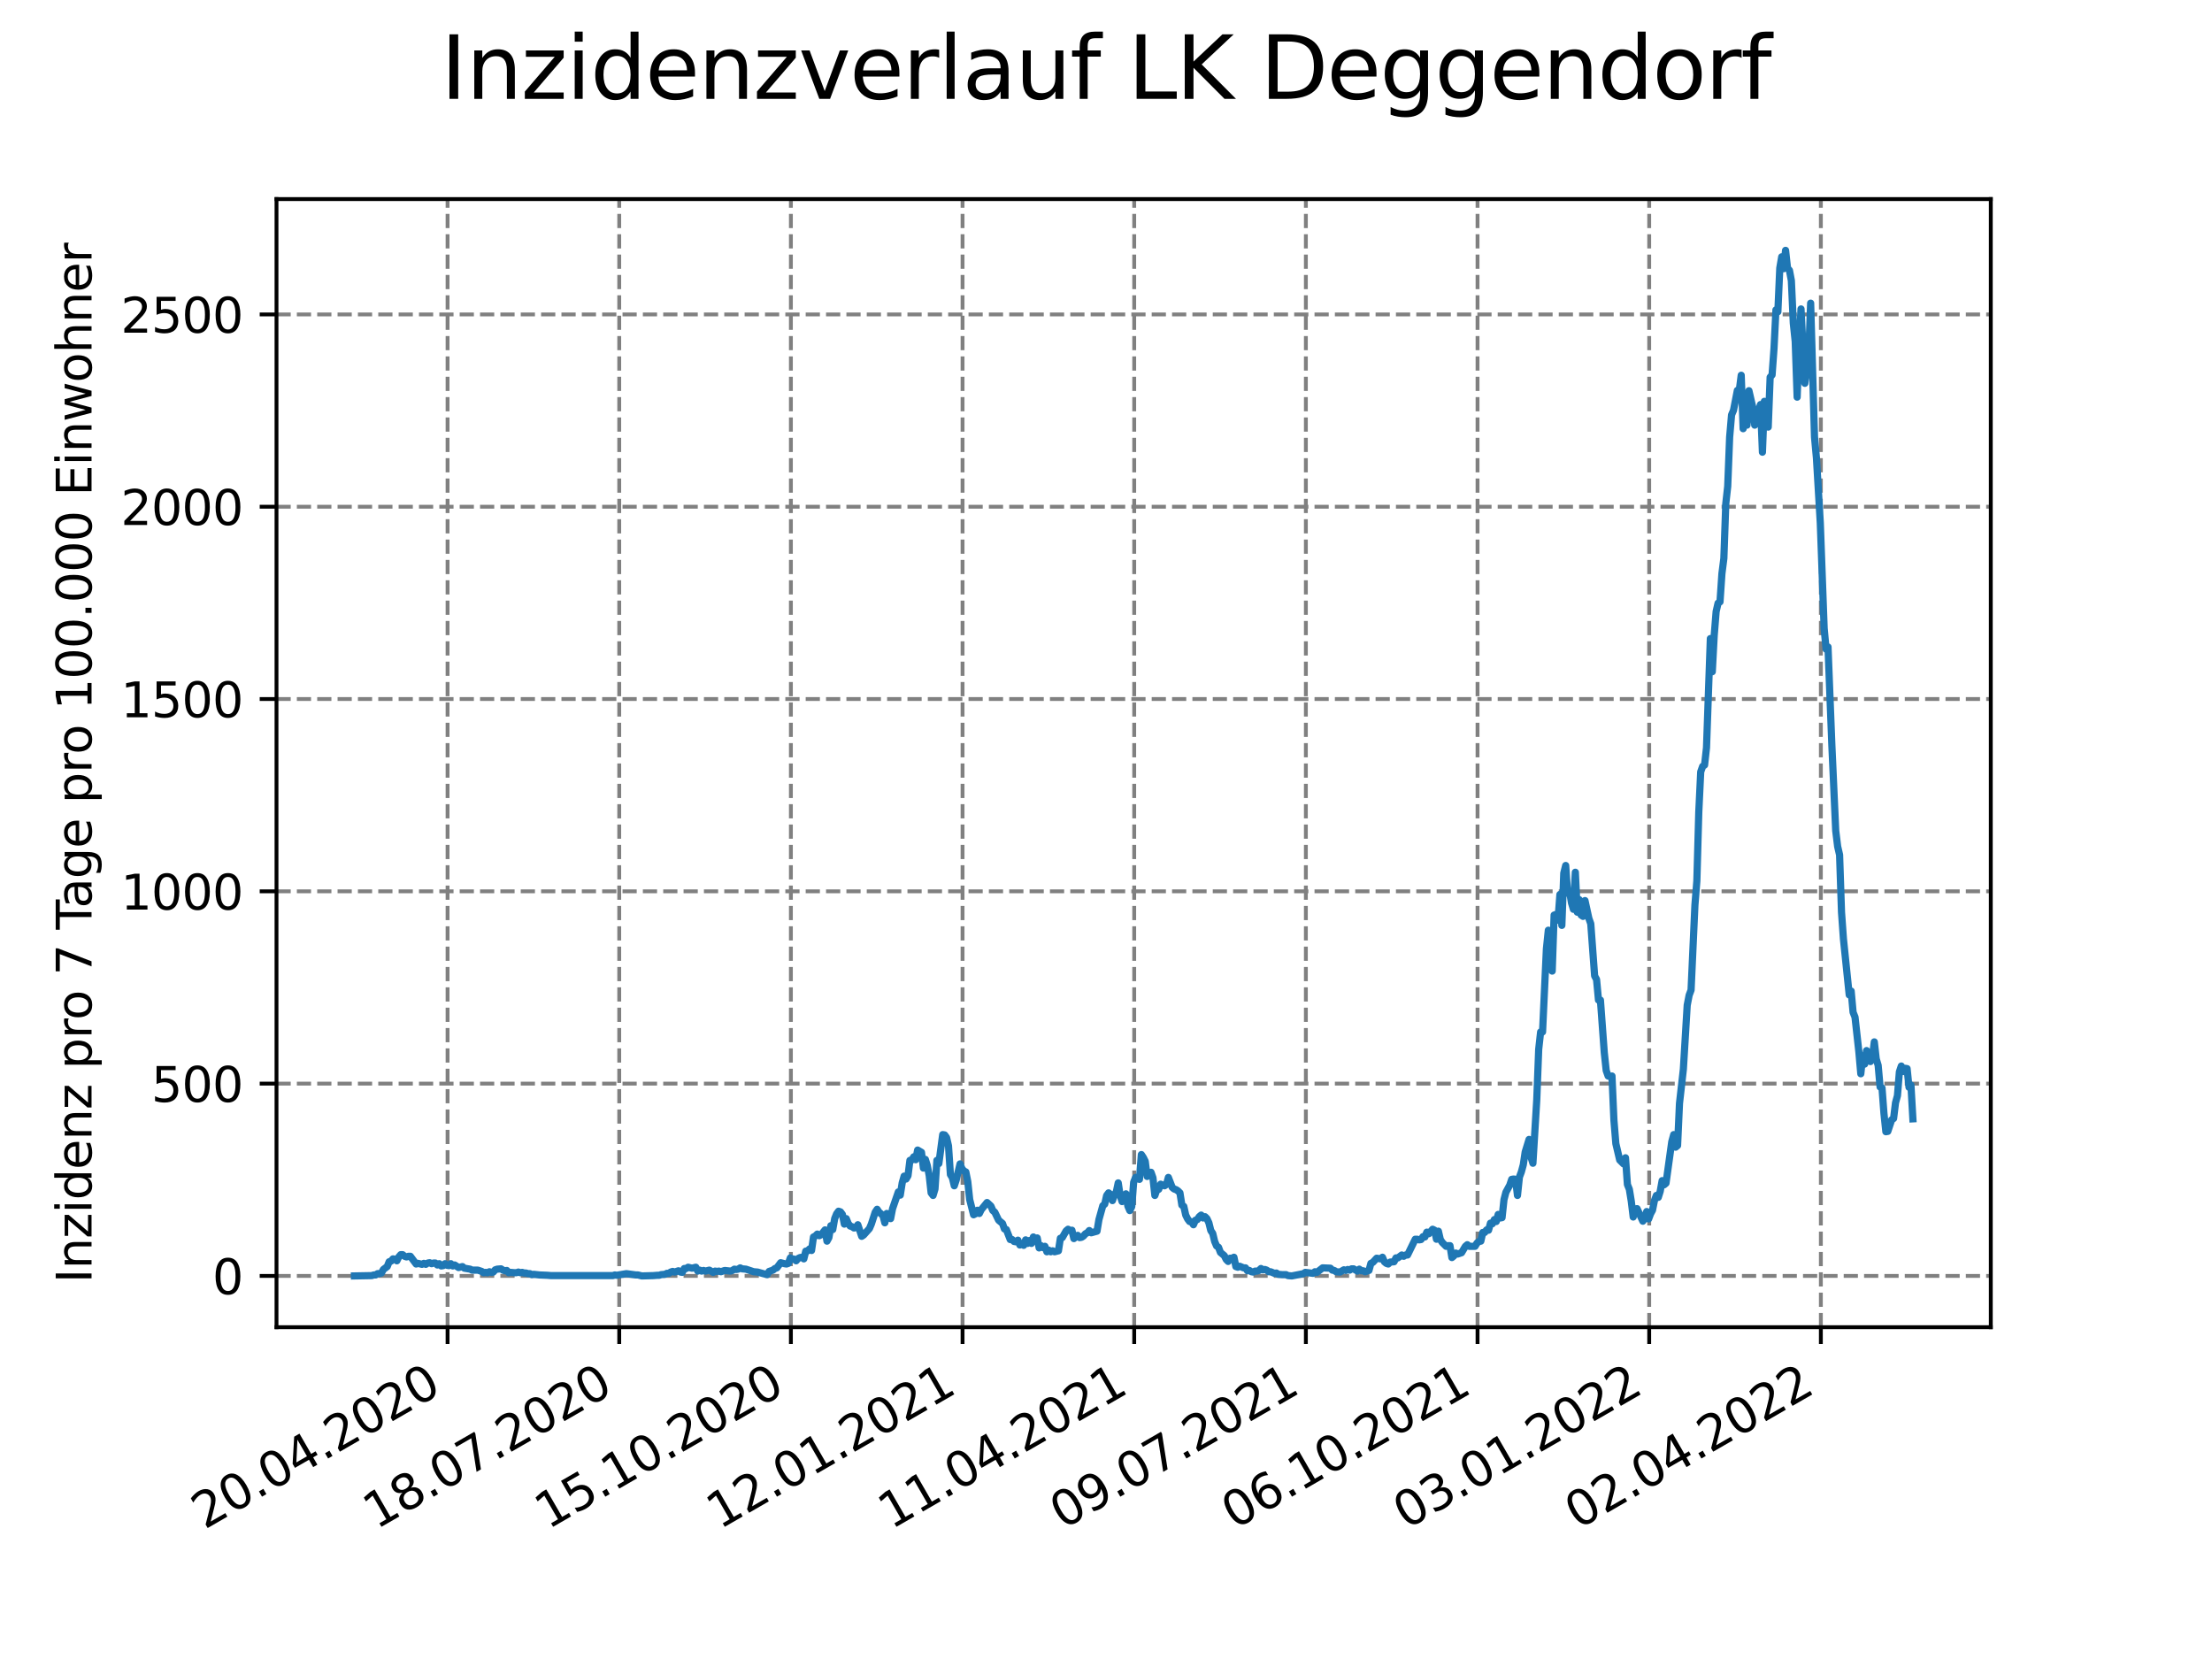 <?xml version="1.0" encoding="utf-8" standalone="no"?>
<!DOCTYPE svg PUBLIC "-//W3C//DTD SVG 1.1//EN"
  "http://www.w3.org/Graphics/SVG/1.1/DTD/svg11.dtd">
<svg xmlns:xlink="http://www.w3.org/1999/xlink" width="460.8pt" height="345.6pt" viewBox="0 0 460.8 345.6" xmlns="http://www.w3.org/2000/svg" version="1.1">
 <defs>
  <style type="text/css">*{stroke-linejoin: round; stroke-linecap: butt}</style>
 </defs>
 <g id="figure_1">
  <g id="patch_1">
   <path d="M 0 345.6 
L 460.8 345.6 
L 460.8 0 
L 0 0 
z
" style="fill: #ffffff"/>
  </g>
  <g id="axes_1">
   <g id="patch_2">
    <path d="M 57.6 276.48 
L 414.72 276.48 
L 414.72 41.472 
L 57.6 41.472 
z
" style="fill: #ffffff"/>
   </g>
   <g id="matplotlib.axis_1">
    <g id="xtick_1">
     <g id="line2d_1">
      <path d="M 93.236 276.48 
L 93.236 41.472 
" clip-path="url(#p7b1def0466)" style="fill: none; stroke-dasharray: 2.96,1.28; stroke-dashoffset: 0; stroke: #808080; stroke-width: 0.8"/>
     </g>
     <g id="line2d_2">
      <defs>
       <path id="m562c11fa4b" d="M 0 0 
L 0 3.5 
" style="stroke: #000000; stroke-width: 0.8"/>
      </defs>
      <g>
       <use xlink:href="#m562c11fa4b" x="93.236" y="276.48" style="stroke: #000000; stroke-width: 0.8"/>
      </g>
     </g>
     <g id="text_1">
      <!-- 20.04.2020 -->
      <g transform="translate(42.611 318.689)rotate(-30)scale(0.1 -0.1)">
       <defs>
        <path id="DejaVuSans-32" d="M 1228 531 
L 3431 531 
L 3431 0 
L 469 0 
L 469 531 
Q 828 903 1448 1529 
Q 2069 2156 2228 2338 
Q 2531 2678 2651 2914 
Q 2772 3150 2772 3378 
Q 2772 3750 2511 3984 
Q 2250 4219 1831 4219 
Q 1534 4219 1204 4116 
Q 875 4013 500 3803 
L 500 4441 
Q 881 4594 1212 4672 
Q 1544 4750 1819 4750 
Q 2544 4750 2975 4387 
Q 3406 4025 3406 3419 
Q 3406 3131 3298 2873 
Q 3191 2616 2906 2266 
Q 2828 2175 2409 1742 
Q 1991 1309 1228 531 
z
" transform="scale(0.016)"/>
        <path id="DejaVuSans-30" d="M 2034 4250 
Q 1547 4250 1301 3770 
Q 1056 3291 1056 2328 
Q 1056 1369 1301 889 
Q 1547 409 2034 409 
Q 2525 409 2770 889 
Q 3016 1369 3016 2328 
Q 3016 3291 2770 3770 
Q 2525 4250 2034 4250 
z
M 2034 4750 
Q 2819 4750 3233 4129 
Q 3647 3509 3647 2328 
Q 3647 1150 3233 529 
Q 2819 -91 2034 -91 
Q 1250 -91 836 529 
Q 422 1150 422 2328 
Q 422 3509 836 4129 
Q 1250 4750 2034 4750 
z
" transform="scale(0.016)"/>
        <path id="DejaVuSans-2e" d="M 684 794 
L 1344 794 
L 1344 0 
L 684 0 
L 684 794 
z
" transform="scale(0.016)"/>
        <path id="DejaVuSans-34" d="M 2419 4116 
L 825 1625 
L 2419 1625 
L 2419 4116 
z
M 2253 4666 
L 3047 4666 
L 3047 1625 
L 3713 1625 
L 3713 1100 
L 3047 1100 
L 3047 0 
L 2419 0 
L 2419 1100 
L 313 1100 
L 313 1709 
L 2253 4666 
z
" transform="scale(0.016)"/>
       </defs>
       <use xlink:href="#DejaVuSans-32"/>
       <use xlink:href="#DejaVuSans-30" x="63.623"/>
       <use xlink:href="#DejaVuSans-2e" x="127.246"/>
       <use xlink:href="#DejaVuSans-30" x="159.033"/>
       <use xlink:href="#DejaVuSans-34" x="222.656"/>
       <use xlink:href="#DejaVuSans-2e" x="286.279"/>
       <use xlink:href="#DejaVuSans-32" x="318.066"/>
       <use xlink:href="#DejaVuSans-30" x="381.689"/>
       <use xlink:href="#DejaVuSans-32" x="445.312"/>
       <use xlink:href="#DejaVuSans-30" x="508.936"/>
      </g>
     </g>
    </g>
    <g id="xtick_2">
     <g id="line2d_3">
      <path d="M 128.997 276.48 
L 128.997 41.472 
" clip-path="url(#p7b1def0466)" style="fill: none; stroke-dasharray: 2.96,1.28; stroke-dashoffset: 0; stroke: #808080; stroke-width: 0.8"/>
     </g>
     <g id="line2d_4">
      <g>
       <use xlink:href="#m562c11fa4b" x="128.997" y="276.48" style="stroke: #000000; stroke-width: 0.8"/>
      </g>
     </g>
     <g id="text_2">
      <!-- 18.07.2020 -->
      <g transform="translate(78.371 318.689)rotate(-30)scale(0.1 -0.1)">
       <defs>
        <path id="DejaVuSans-31" d="M 794 531 
L 1825 531 
L 1825 4091 
L 703 3866 
L 703 4441 
L 1819 4666 
L 2450 4666 
L 2450 531 
L 3481 531 
L 3481 0 
L 794 0 
L 794 531 
z
" transform="scale(0.016)"/>
        <path id="DejaVuSans-38" d="M 2034 2216 
Q 1584 2216 1326 1975 
Q 1069 1734 1069 1313 
Q 1069 891 1326 650 
Q 1584 409 2034 409 
Q 2484 409 2743 651 
Q 3003 894 3003 1313 
Q 3003 1734 2745 1975 
Q 2488 2216 2034 2216 
z
M 1403 2484 
Q 997 2584 770 2862 
Q 544 3141 544 3541 
Q 544 4100 942 4425 
Q 1341 4750 2034 4750 
Q 2731 4750 3128 4425 
Q 3525 4100 3525 3541 
Q 3525 3141 3298 2862 
Q 3072 2584 2669 2484 
Q 3125 2378 3379 2068 
Q 3634 1759 3634 1313 
Q 3634 634 3220 271 
Q 2806 -91 2034 -91 
Q 1263 -91 848 271 
Q 434 634 434 1313 
Q 434 1759 690 2068 
Q 947 2378 1403 2484 
z
M 1172 3481 
Q 1172 3119 1398 2916 
Q 1625 2713 2034 2713 
Q 2441 2713 2670 2916 
Q 2900 3119 2900 3481 
Q 2900 3844 2670 4047 
Q 2441 4250 2034 4250 
Q 1625 4250 1398 4047 
Q 1172 3844 1172 3481 
z
" transform="scale(0.016)"/>
        <path id="DejaVuSans-37" d="M 525 4666 
L 3525 4666 
L 3525 4397 
L 1831 0 
L 1172 0 
L 2766 4134 
L 525 4134 
L 525 4666 
z
" transform="scale(0.016)"/>
       </defs>
       <use xlink:href="#DejaVuSans-31"/>
       <use xlink:href="#DejaVuSans-38" x="63.623"/>
       <use xlink:href="#DejaVuSans-2e" x="127.246"/>
       <use xlink:href="#DejaVuSans-30" x="159.033"/>
       <use xlink:href="#DejaVuSans-37" x="222.656"/>
       <use xlink:href="#DejaVuSans-2e" x="286.279"/>
       <use xlink:href="#DejaVuSans-32" x="318.066"/>
       <use xlink:href="#DejaVuSans-30" x="381.689"/>
       <use xlink:href="#DejaVuSans-32" x="445.312"/>
       <use xlink:href="#DejaVuSans-30" x="508.936"/>
      </g>
     </g>
    </g>
    <g id="xtick_3">
     <g id="line2d_5">
      <path d="M 164.757 276.48 
L 164.757 41.472 
" clip-path="url(#p7b1def0466)" style="fill: none; stroke-dasharray: 2.96,1.28; stroke-dashoffset: 0; stroke: #808080; stroke-width: 0.8"/>
     </g>
     <g id="line2d_6">
      <g>
       <use xlink:href="#m562c11fa4b" x="164.757" y="276.48" style="stroke: #000000; stroke-width: 0.8"/>
      </g>
     </g>
     <g id="text_3">
      <!-- 15.10.2020 -->
      <g transform="translate(114.132 318.689)rotate(-30)scale(0.1 -0.1)">
       <defs>
        <path id="DejaVuSans-35" d="M 691 4666 
L 3169 4666 
L 3169 4134 
L 1269 4134 
L 1269 2991 
Q 1406 3038 1543 3061 
Q 1681 3084 1819 3084 
Q 2600 3084 3056 2656 
Q 3513 2228 3513 1497 
Q 3513 744 3044 326 
Q 2575 -91 1722 -91 
Q 1428 -91 1123 -41 
Q 819 9 494 109 
L 494 744 
Q 775 591 1075 516 
Q 1375 441 1709 441 
Q 2250 441 2565 725 
Q 2881 1009 2881 1497 
Q 2881 1984 2565 2268 
Q 2250 2553 1709 2553 
Q 1456 2553 1204 2497 
Q 953 2441 691 2322 
L 691 4666 
z
" transform="scale(0.016)"/>
       </defs>
       <use xlink:href="#DejaVuSans-31"/>
       <use xlink:href="#DejaVuSans-35" x="63.623"/>
       <use xlink:href="#DejaVuSans-2e" x="127.246"/>
       <use xlink:href="#DejaVuSans-31" x="159.033"/>
       <use xlink:href="#DejaVuSans-30" x="222.656"/>
       <use xlink:href="#DejaVuSans-2e" x="286.279"/>
       <use xlink:href="#DejaVuSans-32" x="318.066"/>
       <use xlink:href="#DejaVuSans-30" x="381.689"/>
       <use xlink:href="#DejaVuSans-32" x="445.312"/>
       <use xlink:href="#DejaVuSans-30" x="508.936"/>
      </g>
     </g>
    </g>
    <g id="xtick_4">
     <g id="line2d_7">
      <path d="M 200.517 276.48 
L 200.517 41.472 
" clip-path="url(#p7b1def0466)" style="fill: none; stroke-dasharray: 2.96,1.28; stroke-dashoffset: 0; stroke: #808080; stroke-width: 0.8"/>
     </g>
     <g id="line2d_8">
      <g>
       <use xlink:href="#m562c11fa4b" x="200.517" y="276.48" style="stroke: #000000; stroke-width: 0.8"/>
      </g>
     </g>
     <g id="text_4">
      <!-- 12.01.2021 -->
      <g transform="translate(149.892 318.689)rotate(-30)scale(0.1 -0.1)">
       <use xlink:href="#DejaVuSans-31"/>
       <use xlink:href="#DejaVuSans-32" x="63.623"/>
       <use xlink:href="#DejaVuSans-2e" x="127.246"/>
       <use xlink:href="#DejaVuSans-30" x="159.033"/>
       <use xlink:href="#DejaVuSans-31" x="222.656"/>
       <use xlink:href="#DejaVuSans-2e" x="286.279"/>
       <use xlink:href="#DejaVuSans-32" x="318.066"/>
       <use xlink:href="#DejaVuSans-30" x="381.689"/>
       <use xlink:href="#DejaVuSans-32" x="445.312"/>
       <use xlink:href="#DejaVuSans-31" x="508.936"/>
      </g>
     </g>
    </g>
    <g id="xtick_5">
     <g id="line2d_9">
      <path d="M 236.277 276.48 
L 236.277 41.472 
" clip-path="url(#p7b1def0466)" style="fill: none; stroke-dasharray: 2.96,1.28; stroke-dashoffset: 0; stroke: #808080; stroke-width: 0.8"/>
     </g>
     <g id="line2d_10">
      <g>
       <use xlink:href="#m562c11fa4b" x="236.277" y="276.48" style="stroke: #000000; stroke-width: 0.8"/>
      </g>
     </g>
     <g id="text_5">
      <!-- 11.04.2021 -->
      <g transform="translate(185.652 318.689)rotate(-30)scale(0.1 -0.1)">
       <use xlink:href="#DejaVuSans-31"/>
       <use xlink:href="#DejaVuSans-31" x="63.623"/>
       <use xlink:href="#DejaVuSans-2e" x="127.246"/>
       <use xlink:href="#DejaVuSans-30" x="159.033"/>
       <use xlink:href="#DejaVuSans-34" x="222.656"/>
       <use xlink:href="#DejaVuSans-2e" x="286.279"/>
       <use xlink:href="#DejaVuSans-32" x="318.066"/>
       <use xlink:href="#DejaVuSans-30" x="381.689"/>
       <use xlink:href="#DejaVuSans-32" x="445.312"/>
       <use xlink:href="#DejaVuSans-31" x="508.936"/>
      </g>
     </g>
    </g>
    <g id="xtick_6">
     <g id="line2d_11">
      <path d="M 272.037 276.48 
L 272.037 41.472 
" clip-path="url(#p7b1def0466)" style="fill: none; stroke-dasharray: 2.96,1.28; stroke-dashoffset: 0; stroke: #808080; stroke-width: 0.8"/>
     </g>
     <g id="line2d_12">
      <g>
       <use xlink:href="#m562c11fa4b" x="272.037" y="276.48" style="stroke: #000000; stroke-width: 0.8"/>
      </g>
     </g>
     <g id="text_6">
      <!-- 09.07.2021 -->
      <g transform="translate(221.412 318.689)rotate(-30)scale(0.1 -0.1)">
       <defs>
        <path id="DejaVuSans-39" d="M 703 97 
L 703 672 
Q 941 559 1184 500 
Q 1428 441 1663 441 
Q 2288 441 2617 861 
Q 2947 1281 2994 2138 
Q 2813 1869 2534 1725 
Q 2256 1581 1919 1581 
Q 1219 1581 811 2004 
Q 403 2428 403 3163 
Q 403 3881 828 4315 
Q 1253 4750 1959 4750 
Q 2769 4750 3195 4129 
Q 3622 3509 3622 2328 
Q 3622 1225 3098 567 
Q 2575 -91 1691 -91 
Q 1453 -91 1209 -44 
Q 966 3 703 97 
z
M 1959 2075 
Q 2384 2075 2632 2365 
Q 2881 2656 2881 3163 
Q 2881 3666 2632 3958 
Q 2384 4250 1959 4250 
Q 1534 4250 1286 3958 
Q 1038 3666 1038 3163 
Q 1038 2656 1286 2365 
Q 1534 2075 1959 2075 
z
" transform="scale(0.016)"/>
       </defs>
       <use xlink:href="#DejaVuSans-30"/>
       <use xlink:href="#DejaVuSans-39" x="63.623"/>
       <use xlink:href="#DejaVuSans-2e" x="127.246"/>
       <use xlink:href="#DejaVuSans-30" x="159.033"/>
       <use xlink:href="#DejaVuSans-37" x="222.656"/>
       <use xlink:href="#DejaVuSans-2e" x="286.279"/>
       <use xlink:href="#DejaVuSans-32" x="318.066"/>
       <use xlink:href="#DejaVuSans-30" x="381.689"/>
       <use xlink:href="#DejaVuSans-32" x="445.312"/>
       <use xlink:href="#DejaVuSans-31" x="508.936"/>
      </g>
     </g>
    </g>
    <g id="xtick_7">
     <g id="line2d_13">
      <path d="M 307.798 276.48 
L 307.798 41.472 
" clip-path="url(#p7b1def0466)" style="fill: none; stroke-dasharray: 2.96,1.28; stroke-dashoffset: 0; stroke: #808080; stroke-width: 0.8"/>
     </g>
     <g id="line2d_14">
      <g>
       <use xlink:href="#m562c11fa4b" x="307.798" y="276.48" style="stroke: #000000; stroke-width: 0.8"/>
      </g>
     </g>
     <g id="text_7">
      <!-- 06.10.2021 -->
      <g transform="translate(257.172 318.689)rotate(-30)scale(0.1 -0.1)">
       <defs>
        <path id="DejaVuSans-36" d="M 2113 2584 
Q 1688 2584 1439 2293 
Q 1191 2003 1191 1497 
Q 1191 994 1439 701 
Q 1688 409 2113 409 
Q 2538 409 2786 701 
Q 3034 994 3034 1497 
Q 3034 2003 2786 2293 
Q 2538 2584 2113 2584 
z
M 3366 4563 
L 3366 3988 
Q 3128 4100 2886 4159 
Q 2644 4219 2406 4219 
Q 1781 4219 1451 3797 
Q 1122 3375 1075 2522 
Q 1259 2794 1537 2939 
Q 1816 3084 2150 3084 
Q 2853 3084 3261 2657 
Q 3669 2231 3669 1497 
Q 3669 778 3244 343 
Q 2819 -91 2113 -91 
Q 1303 -91 875 529 
Q 447 1150 447 2328 
Q 447 3434 972 4092 
Q 1497 4750 2381 4750 
Q 2619 4750 2861 4703 
Q 3103 4656 3366 4563 
z
" transform="scale(0.016)"/>
       </defs>
       <use xlink:href="#DejaVuSans-30"/>
       <use xlink:href="#DejaVuSans-36" x="63.623"/>
       <use xlink:href="#DejaVuSans-2e" x="127.246"/>
       <use xlink:href="#DejaVuSans-31" x="159.033"/>
       <use xlink:href="#DejaVuSans-30" x="222.656"/>
       <use xlink:href="#DejaVuSans-2e" x="286.279"/>
       <use xlink:href="#DejaVuSans-32" x="318.066"/>
       <use xlink:href="#DejaVuSans-30" x="381.689"/>
       <use xlink:href="#DejaVuSans-32" x="445.312"/>
       <use xlink:href="#DejaVuSans-31" x="508.936"/>
      </g>
     </g>
    </g>
    <g id="xtick_8">
     <g id="line2d_15">
      <path d="M 343.558 276.48 
L 343.558 41.472 
" clip-path="url(#p7b1def0466)" style="fill: none; stroke-dasharray: 2.96,1.28; stroke-dashoffset: 0; stroke: #808080; stroke-width: 0.8"/>
     </g>
     <g id="line2d_16">
      <g>
       <use xlink:href="#m562c11fa4b" x="343.558" y="276.48" style="stroke: #000000; stroke-width: 0.8"/>
      </g>
     </g>
     <g id="text_8">
      <!-- 03.01.2022 -->
      <g transform="translate(292.933 318.689)rotate(-30)scale(0.1 -0.1)">
       <defs>
        <path id="DejaVuSans-33" d="M 2597 2516 
Q 3050 2419 3304 2112 
Q 3559 1806 3559 1356 
Q 3559 666 3084 287 
Q 2609 -91 1734 -91 
Q 1441 -91 1130 -33 
Q 819 25 488 141 
L 488 750 
Q 750 597 1062 519 
Q 1375 441 1716 441 
Q 2309 441 2620 675 
Q 2931 909 2931 1356 
Q 2931 1769 2642 2001 
Q 2353 2234 1838 2234 
L 1294 2234 
L 1294 2753 
L 1863 2753 
Q 2328 2753 2575 2939 
Q 2822 3125 2822 3475 
Q 2822 3834 2567 4026 
Q 2313 4219 1838 4219 
Q 1578 4219 1281 4162 
Q 984 4106 628 3988 
L 628 4550 
Q 988 4650 1302 4700 
Q 1616 4750 1894 4750 
Q 2613 4750 3031 4423 
Q 3450 4097 3450 3541 
Q 3450 3153 3228 2886 
Q 3006 2619 2597 2516 
z
" transform="scale(0.016)"/>
       </defs>
       <use xlink:href="#DejaVuSans-30"/>
       <use xlink:href="#DejaVuSans-33" x="63.623"/>
       <use xlink:href="#DejaVuSans-2e" x="127.246"/>
       <use xlink:href="#DejaVuSans-30" x="159.033"/>
       <use xlink:href="#DejaVuSans-31" x="222.656"/>
       <use xlink:href="#DejaVuSans-2e" x="286.279"/>
       <use xlink:href="#DejaVuSans-32" x="318.066"/>
       <use xlink:href="#DejaVuSans-30" x="381.689"/>
       <use xlink:href="#DejaVuSans-32" x="445.312"/>
       <use xlink:href="#DejaVuSans-32" x="508.936"/>
      </g>
     </g>
    </g>
    <g id="xtick_9">
     <g id="line2d_17">
      <path d="M 379.318 276.48 
L 379.318 41.472 
" clip-path="url(#p7b1def0466)" style="fill: none; stroke-dasharray: 2.96,1.28; stroke-dashoffset: 0; stroke: #808080; stroke-width: 0.8"/>
     </g>
     <g id="line2d_18">
      <g>
       <use xlink:href="#m562c11fa4b" x="379.318" y="276.48" style="stroke: #000000; stroke-width: 0.8"/>
      </g>
     </g>
     <g id="text_9">
      <!-- 02.04.2022 -->
      <g transform="translate(328.693 318.689)rotate(-30)scale(0.1 -0.1)">
       <use xlink:href="#DejaVuSans-30"/>
       <use xlink:href="#DejaVuSans-32" x="63.623"/>
       <use xlink:href="#DejaVuSans-2e" x="127.246"/>
       <use xlink:href="#DejaVuSans-30" x="159.033"/>
       <use xlink:href="#DejaVuSans-34" x="222.656"/>
       <use xlink:href="#DejaVuSans-2e" x="286.279"/>
       <use xlink:href="#DejaVuSans-32" x="318.066"/>
       <use xlink:href="#DejaVuSans-30" x="381.689"/>
       <use xlink:href="#DejaVuSans-32" x="445.312"/>
       <use xlink:href="#DejaVuSans-32" x="508.936"/>
      </g>
     </g>
    </g>
   </g>
   <g id="matplotlib.axis_2">
    <g id="ytick_1">
     <g id="line2d_19">
      <path d="M 57.6 265.798 
L 414.72 265.798 
" clip-path="url(#p7b1def0466)" style="fill: none; stroke-dasharray: 2.96,1.28; stroke-dashoffset: 0; stroke: #808080; stroke-width: 0.8"/>
     </g>
     <g id="line2d_20">
      <defs>
       <path id="md738bfb446" d="M 0 0 
L -3.5 0 
" style="stroke: #000000; stroke-width: 0.8"/>
      </defs>
      <g>
       <use xlink:href="#md738bfb446" x="57.6" y="265.798" style="stroke: #000000; stroke-width: 0.8"/>
      </g>
     </g>
     <g id="text_10">
      <!-- 0 -->
      <g transform="translate(44.237 269.597)scale(0.1 -0.1)">
       <use xlink:href="#DejaVuSans-30"/>
      </g>
     </g>
    </g>
    <g id="ytick_2">
     <g id="line2d_21">
      <path d="M 57.6 225.739 
L 414.72 225.739 
" clip-path="url(#p7b1def0466)" style="fill: none; stroke-dasharray: 2.96,1.28; stroke-dashoffset: 0; stroke: #808080; stroke-width: 0.8"/>
     </g>
     <g id="line2d_22">
      <g>
       <use xlink:href="#md738bfb446" x="57.6" y="225.739" style="stroke: #000000; stroke-width: 0.8"/>
      </g>
     </g>
     <g id="text_11">
      <!-- 500 -->
      <g transform="translate(31.512 229.538)scale(0.1 -0.1)">
       <use xlink:href="#DejaVuSans-35"/>
       <use xlink:href="#DejaVuSans-30" x="63.623"/>
       <use xlink:href="#DejaVuSans-30" x="127.246"/>
      </g>
     </g>
    </g>
    <g id="ytick_3">
     <g id="line2d_23">
      <path d="M 57.6 185.679 
L 414.72 185.679 
" clip-path="url(#p7b1def0466)" style="fill: none; stroke-dasharray: 2.96,1.28; stroke-dashoffset: 0; stroke: #808080; stroke-width: 0.8"/>
     </g>
     <g id="line2d_24">
      <g>
       <use xlink:href="#md738bfb446" x="57.6" y="185.679" style="stroke: #000000; stroke-width: 0.8"/>
      </g>
     </g>
     <g id="text_12">
      <!-- 1000 -->
      <g transform="translate(25.15 189.479)scale(0.1 -0.1)">
       <use xlink:href="#DejaVuSans-31"/>
       <use xlink:href="#DejaVuSans-30" x="63.623"/>
       <use xlink:href="#DejaVuSans-30" x="127.246"/>
       <use xlink:href="#DejaVuSans-30" x="190.869"/>
      </g>
     </g>
    </g>
    <g id="ytick_4">
     <g id="line2d_25">
      <path d="M 57.6 145.62 
L 414.72 145.62 
" clip-path="url(#p7b1def0466)" style="fill: none; stroke-dasharray: 2.96,1.28; stroke-dashoffset: 0; stroke: #808080; stroke-width: 0.8"/>
     </g>
     <g id="line2d_26">
      <g>
       <use xlink:href="#md738bfb446" x="57.6" y="145.62" style="stroke: #000000; stroke-width: 0.8"/>
      </g>
     </g>
     <g id="text_13">
      <!-- 1500 -->
      <g transform="translate(25.15 149.419)scale(0.1 -0.1)">
       <use xlink:href="#DejaVuSans-31"/>
       <use xlink:href="#DejaVuSans-35" x="63.623"/>
       <use xlink:href="#DejaVuSans-30" x="127.246"/>
       <use xlink:href="#DejaVuSans-30" x="190.869"/>
      </g>
     </g>
    </g>
    <g id="ytick_5">
     <g id="line2d_27">
      <path d="M 57.6 105.561 
L 414.72 105.561 
" clip-path="url(#p7b1def0466)" style="fill: none; stroke-dasharray: 2.96,1.28; stroke-dashoffset: 0; stroke: #808080; stroke-width: 0.8"/>
     </g>
     <g id="line2d_28">
      <g>
       <use xlink:href="#md738bfb446" x="57.6" y="105.561" style="stroke: #000000; stroke-width: 0.8"/>
      </g>
     </g>
     <g id="text_14">
      <!-- 2000 -->
      <g transform="translate(25.15 109.36)scale(0.1 -0.1)">
       <use xlink:href="#DejaVuSans-32"/>
       <use xlink:href="#DejaVuSans-30" x="63.623"/>
       <use xlink:href="#DejaVuSans-30" x="127.246"/>
       <use xlink:href="#DejaVuSans-30" x="190.869"/>
      </g>
     </g>
    </g>
    <g id="ytick_6">
     <g id="line2d_29">
      <path d="M 57.6 65.502 
L 414.72 65.502 
" clip-path="url(#p7b1def0466)" style="fill: none; stroke-dasharray: 2.96,1.28; stroke-dashoffset: 0; stroke: #808080; stroke-width: 0.8"/>
     </g>
     <g id="line2d_30">
      <g>
       <use xlink:href="#md738bfb446" x="57.6" y="65.502" style="stroke: #000000; stroke-width: 0.8"/>
      </g>
     </g>
     <g id="text_15">
      <!-- 2500 -->
      <g transform="translate(25.15 69.301)scale(0.1 -0.1)">
       <use xlink:href="#DejaVuSans-32"/>
       <use xlink:href="#DejaVuSans-35" x="63.623"/>
       <use xlink:href="#DejaVuSans-30" x="127.246"/>
       <use xlink:href="#DejaVuSans-30" x="190.869"/>
      </g>
     </g>
    </g>
    <g id="text_16">
     <!-- Inzidenz pro 7 Tage pro 100.000 Einwohner -->
     <g transform="translate(19.07 267.301)rotate(-90)scale(0.1 -0.1)">
      <defs>
       <path id="DejaVuSans-49" d="M 628 4666 
L 1259 4666 
L 1259 0 
L 628 0 
L 628 4666 
z
" transform="scale(0.016)"/>
       <path id="DejaVuSans-6e" d="M 3513 2113 
L 3513 0 
L 2938 0 
L 2938 2094 
Q 2938 2591 2744 2837 
Q 2550 3084 2163 3084 
Q 1697 3084 1428 2787 
Q 1159 2491 1159 1978 
L 1159 0 
L 581 0 
L 581 3500 
L 1159 3500 
L 1159 2956 
Q 1366 3272 1645 3428 
Q 1925 3584 2291 3584 
Q 2894 3584 3203 3211 
Q 3513 2838 3513 2113 
z
" transform="scale(0.016)"/>
       <path id="DejaVuSans-7a" d="M 353 3500 
L 3084 3500 
L 3084 2975 
L 922 459 
L 3084 459 
L 3084 0 
L 275 0 
L 275 525 
L 2438 3041 
L 353 3041 
L 353 3500 
z
" transform="scale(0.016)"/>
       <path id="DejaVuSans-69" d="M 603 3500 
L 1178 3500 
L 1178 0 
L 603 0 
L 603 3500 
z
M 603 4863 
L 1178 4863 
L 1178 4134 
L 603 4134 
L 603 4863 
z
" transform="scale(0.016)"/>
       <path id="DejaVuSans-64" d="M 2906 2969 
L 2906 4863 
L 3481 4863 
L 3481 0 
L 2906 0 
L 2906 525 
Q 2725 213 2448 61 
Q 2172 -91 1784 -91 
Q 1150 -91 751 415 
Q 353 922 353 1747 
Q 353 2572 751 3078 
Q 1150 3584 1784 3584 
Q 2172 3584 2448 3432 
Q 2725 3281 2906 2969 
z
M 947 1747 
Q 947 1113 1208 752 
Q 1469 391 1925 391 
Q 2381 391 2643 752 
Q 2906 1113 2906 1747 
Q 2906 2381 2643 2742 
Q 2381 3103 1925 3103 
Q 1469 3103 1208 2742 
Q 947 2381 947 1747 
z
" transform="scale(0.016)"/>
       <path id="DejaVuSans-65" d="M 3597 1894 
L 3597 1613 
L 953 1613 
Q 991 1019 1311 708 
Q 1631 397 2203 397 
Q 2534 397 2845 478 
Q 3156 559 3463 722 
L 3463 178 
Q 3153 47 2828 -22 
Q 2503 -91 2169 -91 
Q 1331 -91 842 396 
Q 353 884 353 1716 
Q 353 2575 817 3079 
Q 1281 3584 2069 3584 
Q 2775 3584 3186 3129 
Q 3597 2675 3597 1894 
z
M 3022 2063 
Q 3016 2534 2758 2815 
Q 2500 3097 2075 3097 
Q 1594 3097 1305 2825 
Q 1016 2553 972 2059 
L 3022 2063 
z
" transform="scale(0.016)"/>
       <path id="DejaVuSans-20" transform="scale(0.016)"/>
       <path id="DejaVuSans-70" d="M 1159 525 
L 1159 -1331 
L 581 -1331 
L 581 3500 
L 1159 3500 
L 1159 2969 
Q 1341 3281 1617 3432 
Q 1894 3584 2278 3584 
Q 2916 3584 3314 3078 
Q 3713 2572 3713 1747 
Q 3713 922 3314 415 
Q 2916 -91 2278 -91 
Q 1894 -91 1617 61 
Q 1341 213 1159 525 
z
M 3116 1747 
Q 3116 2381 2855 2742 
Q 2594 3103 2138 3103 
Q 1681 3103 1420 2742 
Q 1159 2381 1159 1747 
Q 1159 1113 1420 752 
Q 1681 391 2138 391 
Q 2594 391 2855 752 
Q 3116 1113 3116 1747 
z
" transform="scale(0.016)"/>
       <path id="DejaVuSans-72" d="M 2631 2963 
Q 2534 3019 2420 3045 
Q 2306 3072 2169 3072 
Q 1681 3072 1420 2755 
Q 1159 2438 1159 1844 
L 1159 0 
L 581 0 
L 581 3500 
L 1159 3500 
L 1159 2956 
Q 1341 3275 1631 3429 
Q 1922 3584 2338 3584 
Q 2397 3584 2469 3576 
Q 2541 3569 2628 3553 
L 2631 2963 
z
" transform="scale(0.016)"/>
       <path id="DejaVuSans-6f" d="M 1959 3097 
Q 1497 3097 1228 2736 
Q 959 2375 959 1747 
Q 959 1119 1226 758 
Q 1494 397 1959 397 
Q 2419 397 2687 759 
Q 2956 1122 2956 1747 
Q 2956 2369 2687 2733 
Q 2419 3097 1959 3097 
z
M 1959 3584 
Q 2709 3584 3137 3096 
Q 3566 2609 3566 1747 
Q 3566 888 3137 398 
Q 2709 -91 1959 -91 
Q 1206 -91 779 398 
Q 353 888 353 1747 
Q 353 2609 779 3096 
Q 1206 3584 1959 3584 
z
" transform="scale(0.016)"/>
       <path id="DejaVuSans-54" d="M -19 4666 
L 3928 4666 
L 3928 4134 
L 2272 4134 
L 2272 0 
L 1638 0 
L 1638 4134 
L -19 4134 
L -19 4666 
z
" transform="scale(0.016)"/>
       <path id="DejaVuSans-61" d="M 2194 1759 
Q 1497 1759 1228 1600 
Q 959 1441 959 1056 
Q 959 750 1161 570 
Q 1363 391 1709 391 
Q 2188 391 2477 730 
Q 2766 1069 2766 1631 
L 2766 1759 
L 2194 1759 
z
M 3341 1997 
L 3341 0 
L 2766 0 
L 2766 531 
Q 2569 213 2275 61 
Q 1981 -91 1556 -91 
Q 1019 -91 701 211 
Q 384 513 384 1019 
Q 384 1609 779 1909 
Q 1175 2209 1959 2209 
L 2766 2209 
L 2766 2266 
Q 2766 2663 2505 2880 
Q 2244 3097 1772 3097 
Q 1472 3097 1187 3025 
Q 903 2953 641 2809 
L 641 3341 
Q 956 3463 1253 3523 
Q 1550 3584 1831 3584 
Q 2591 3584 2966 3190 
Q 3341 2797 3341 1997 
z
" transform="scale(0.016)"/>
       <path id="DejaVuSans-67" d="M 2906 1791 
Q 2906 2416 2648 2759 
Q 2391 3103 1925 3103 
Q 1463 3103 1205 2759 
Q 947 2416 947 1791 
Q 947 1169 1205 825 
Q 1463 481 1925 481 
Q 2391 481 2648 825 
Q 2906 1169 2906 1791 
z
M 3481 434 
Q 3481 -459 3084 -895 
Q 2688 -1331 1869 -1331 
Q 1566 -1331 1297 -1286 
Q 1028 -1241 775 -1147 
L 775 -588 
Q 1028 -725 1275 -790 
Q 1522 -856 1778 -856 
Q 2344 -856 2625 -561 
Q 2906 -266 2906 331 
L 2906 616 
Q 2728 306 2450 153 
Q 2172 0 1784 0 
Q 1141 0 747 490 
Q 353 981 353 1791 
Q 353 2603 747 3093 
Q 1141 3584 1784 3584 
Q 2172 3584 2450 3431 
Q 2728 3278 2906 2969 
L 2906 3500 
L 3481 3500 
L 3481 434 
z
" transform="scale(0.016)"/>
       <path id="DejaVuSans-45" d="M 628 4666 
L 3578 4666 
L 3578 4134 
L 1259 4134 
L 1259 2753 
L 3481 2753 
L 3481 2222 
L 1259 2222 
L 1259 531 
L 3634 531 
L 3634 0 
L 628 0 
L 628 4666 
z
" transform="scale(0.016)"/>
       <path id="DejaVuSans-77" d="M 269 3500 
L 844 3500 
L 1563 769 
L 2278 3500 
L 2956 3500 
L 3675 769 
L 4391 3500 
L 4966 3500 
L 4050 0 
L 3372 0 
L 2619 2869 
L 1863 0 
L 1184 0 
L 269 3500 
z
" transform="scale(0.016)"/>
       <path id="DejaVuSans-68" d="M 3513 2113 
L 3513 0 
L 2938 0 
L 2938 2094 
Q 2938 2591 2744 2837 
Q 2550 3084 2163 3084 
Q 1697 3084 1428 2787 
Q 1159 2491 1159 1978 
L 1159 0 
L 581 0 
L 581 4863 
L 1159 4863 
L 1159 2956 
Q 1366 3272 1645 3428 
Q 1925 3584 2291 3584 
Q 2894 3584 3203 3211 
Q 3513 2838 3513 2113 
z
" transform="scale(0.016)"/>
      </defs>
      <use xlink:href="#DejaVuSans-49"/>
      <use xlink:href="#DejaVuSans-6e" x="29.492"/>
      <use xlink:href="#DejaVuSans-7a" x="92.871"/>
      <use xlink:href="#DejaVuSans-69" x="145.361"/>
      <use xlink:href="#DejaVuSans-64" x="173.145"/>
      <use xlink:href="#DejaVuSans-65" x="236.621"/>
      <use xlink:href="#DejaVuSans-6e" x="298.145"/>
      <use xlink:href="#DejaVuSans-7a" x="361.523"/>
      <use xlink:href="#DejaVuSans-20" x="414.014"/>
      <use xlink:href="#DejaVuSans-70" x="445.801"/>
      <use xlink:href="#DejaVuSans-72" x="509.277"/>
      <use xlink:href="#DejaVuSans-6f" x="548.141"/>
      <use xlink:href="#DejaVuSans-20" x="609.322"/>
      <use xlink:href="#DejaVuSans-37" x="641.109"/>
      <use xlink:href="#DejaVuSans-20" x="704.732"/>
      <use xlink:href="#DejaVuSans-54" x="736.52"/>
      <use xlink:href="#DejaVuSans-61" x="781.104"/>
      <use xlink:href="#DejaVuSans-67" x="842.383"/>
      <use xlink:href="#DejaVuSans-65" x="905.859"/>
      <use xlink:href="#DejaVuSans-20" x="967.383"/>
      <use xlink:href="#DejaVuSans-70" x="999.17"/>
      <use xlink:href="#DejaVuSans-72" x="1062.646"/>
      <use xlink:href="#DejaVuSans-6f" x="1101.51"/>
      <use xlink:href="#DejaVuSans-20" x="1162.691"/>
      <use xlink:href="#DejaVuSans-31" x="1194.479"/>
      <use xlink:href="#DejaVuSans-30" x="1258.102"/>
      <use xlink:href="#DejaVuSans-30" x="1321.725"/>
      <use xlink:href="#DejaVuSans-2e" x="1385.348"/>
      <use xlink:href="#DejaVuSans-30" x="1417.135"/>
      <use xlink:href="#DejaVuSans-30" x="1480.758"/>
      <use xlink:href="#DejaVuSans-30" x="1544.381"/>
      <use xlink:href="#DejaVuSans-20" x="1608.004"/>
      <use xlink:href="#DejaVuSans-45" x="1639.791"/>
      <use xlink:href="#DejaVuSans-69" x="1702.975"/>
      <use xlink:href="#DejaVuSans-6e" x="1730.758"/>
      <use xlink:href="#DejaVuSans-77" x="1794.137"/>
      <use xlink:href="#DejaVuSans-6f" x="1875.924"/>
      <use xlink:href="#DejaVuSans-68" x="1937.105"/>
      <use xlink:href="#DejaVuSans-6e" x="2000.484"/>
      <use xlink:href="#DejaVuSans-65" x="2063.863"/>
      <use xlink:href="#DejaVuSans-72" x="2125.387"/>
     </g>
    </g>
   </g>
   <g id="line2d_31">
    <path d="M 73.833 265.798 
L 77.449 265.731 
L 77.851 265.597 
L 78.253 265.597 
L 78.654 265.328 
L 79.056 265.328 
L 79.458 265.194 
L 79.86 264.457 
L 80.663 263.853 
L 81.065 262.847 
L 81.467 262.713 
L 81.869 262.244 
L 82.271 262.311 
L 82.672 262.646 
L 83.074 261.841 
L 83.476 261.372 
L 83.878 261.372 
L 84.28 261.707 
L 84.681 261.841 
L 85.083 261.707 
L 85.485 261.707 
L 86.69 263.317 
L 87.092 263.183 
L 87.896 263.384 
L 88.298 263.183 
L 88.699 263.384 
L 89.101 263.116 
L 89.503 263.048 
L 89.905 263.25 
L 90.307 263.116 
L 90.708 263.116 
L 91.11 263.518 
L 91.512 263.25 
L 91.914 263.719 
L 92.316 263.652 
L 92.717 263.25 
L 93.119 263.585 
L 93.521 263.652 
L 93.923 263.25 
L 94.325 263.719 
L 94.726 263.518 
L 95.53 264.054 
L 96.334 263.853 
L 96.735 264.188 
L 97.941 264.39 
L 98.343 264.591 
L 99.548 264.591 
L 100.352 264.859 
L 100.753 265.127 
L 101.155 265.06 
L 101.557 265.127 
L 101.959 264.926 
L 102.361 265.06 
L 102.762 264.993 
L 103.164 264.524 
L 103.566 264.39 
L 104.37 264.323 
L 104.771 264.591 
L 105.173 264.725 
L 105.575 264.658 
L 105.977 265.127 
L 106.379 265.06 
L 107.182 265.127 
L 107.584 265.127 
L 107.986 264.993 
L 108.388 265.127 
L 108.789 265.06 
L 109.191 265.194 
L 109.593 265.194 
L 109.995 265.328 
L 110.397 265.328 
L 110.798 265.53 
L 111.2 265.463 
L 112.406 265.597 
L 114.013 265.664 
L 114.816 265.731 
L 127.674 265.731 
L 128.076 265.597 
L 128.478 265.664 
L 130.487 265.328 
L 132.496 265.597 
L 132.897 265.597 
L 133.701 265.798 
L 136.112 265.731 
L 136.915 265.664 
L 137.317 265.664 
L 137.719 265.53 
L 138.523 265.463 
L 138.924 265.261 
L 139.326 265.261 
L 139.728 264.993 
L 140.13 264.859 
L 140.532 264.993 
L 141.335 264.725 
L 141.737 264.993 
L 142.139 265.06 
L 142.541 264.256 
L 142.942 264.256 
L 143.344 263.987 
L 144.148 264.188 
L 144.951 263.987 
L 145.353 264.792 
L 145.755 264.591 
L 146.157 264.792 
L 146.559 264.658 
L 146.96 264.792 
L 147.764 264.591 
L 148.568 265.06 
L 148.969 264.792 
L 149.371 264.859 
L 149.773 264.792 
L 150.175 264.926 
L 150.978 264.658 
L 152.184 264.792 
L 152.586 264.658 
L 152.987 264.39 
L 153.389 264.457 
L 153.791 264.39 
L 154.193 264.121 
L 154.595 264.323 
L 155.398 264.39 
L 157.005 264.926 
L 157.809 264.993 
L 159.014 265.328 
L 159.818 265.53 
L 160.22 264.859 
L 161.023 264.591 
L 161.425 264.256 
L 161.827 264.121 
L 162.631 263.048 
L 163.434 263.25 
L 163.836 263.317 
L 164.238 263.183 
L 164.64 262.043 
L 165.041 262.244 
L 165.443 262.311 
L 165.845 262.646 
L 166.247 262.177 
L 166.649 261.976 
L 167.05 261.909 
L 167.452 262.244 
L 167.854 260.634 
L 168.256 260.567 
L 168.658 260.165 
L 169.059 260.5 
L 169.461 257.684 
L 169.863 257.483 
L 170.265 257.08 
L 170.667 257.416 
L 171.068 257.215 
L 171.872 256.209 
L 172.274 258.556 
L 172.676 257.818 
L 173.077 255.337 
L 173.479 256.142 
L 173.881 253.862 
L 174.283 252.856 
L 174.685 252.319 
L 175.086 252.453 
L 175.488 252.99 
L 175.89 255.002 
L 176.292 253.862 
L 176.694 254.868 
L 177.095 255.404 
L 177.497 255.538 
L 177.899 255.806 
L 178.301 255.739 
L 178.703 255.136 
L 179.506 257.55 
L 179.908 257.282 
L 181.113 255.94 
L 181.515 255.002 
L 182.319 252.521 
L 182.721 251.917 
L 183.122 252.521 
L 183.926 253.191 
L 184.328 254.733 
L 184.73 252.789 
L 185.131 253.124 
L 185.533 253.862 
L 185.935 251.783 
L 187.14 248.296 
L 187.542 248.967 
L 187.944 246.418 
L 188.346 245.01 
L 188.748 245.614 
L 189.149 244.943 
L 189.551 241.724 
L 189.953 241.657 
L 190.355 240.987 
L 190.757 241.59 
L 191.158 239.579 
L 191.962 240.048 
L 192.364 243.334 
L 192.766 241.523 
L 193.167 242.797 
L 193.569 244.876 
L 193.971 248.497 
L 194.373 249.034 
L 194.775 247.692 
L 195.176 241.724 
L 195.578 242.395 
L 196.382 236.36 
L 196.784 236.427 
L 197.185 236.963 
L 197.587 238.707 
L 197.989 244.675 
L 198.391 245.345 
L 198.793 247.022 
L 199.194 245.815 
L 199.998 242.462 
L 200.4 243.468 
L 200.802 243.937 
L 201.203 244.138 
L 201.605 246.15 
L 202.007 249.905 
L 202.811 253.057 
L 203.212 252.856 
L 203.614 252.118 
L 204.016 252.789 
L 204.418 251.984 
L 205.623 250.509 
L 206.427 251.246 
L 206.829 252.185 
L 207.23 252.521 
L 208.034 254.197 
L 208.838 254.868 
L 209.239 256.007 
L 209.641 256.142 
L 210.445 258.22 
L 210.847 258.22 
L 211.248 258.623 
L 211.65 258.69 
L 212.052 258.354 
L 212.454 259.36 
L 212.856 259.159 
L 213.257 259.427 
L 213.659 258.287 
L 214.061 259.025 
L 214.463 258.422 
L 214.865 259.025 
L 215.266 257.684 
L 215.668 258.22 
L 216.07 257.885 
L 216.472 259.964 
L 216.874 259.494 
L 217.275 259.897 
L 217.677 259.629 
L 218.079 260.769 
L 218.481 260.433 
L 218.883 260.769 
L 219.284 260.567 
L 219.686 260.769 
L 220.49 260.567 
L 220.892 257.952 
L 221.293 257.818 
L 222.097 256.41 
L 222.499 256.075 
L 222.901 256.343 
L 223.302 256.276 
L 223.704 258.019 
L 224.508 257.349 
L 224.91 257.818 
L 225.311 257.751 
L 225.713 257.483 
L 226.115 257.013 
L 226.517 256.812 
L 226.919 256.343 
L 227.32 256.812 
L 228.526 256.477 
L 228.928 254.063 
L 229.731 251.179 
L 230.133 250.844 
L 230.535 249.034 
L 230.937 248.497 
L 231.338 248.832 
L 231.74 250.106 
L 232.142 248.899 
L 232.544 248.296 
L 232.946 246.418 
L 233.347 249.034 
L 233.749 250.308 
L 234.151 249.771 
L 234.553 248.698 
L 234.955 251.246 
L 235.356 252.185 
L 235.758 251.381 
L 236.16 246.284 
L 236.562 245.278 
L 237.365 245.681 
L 237.767 240.517 
L 238.169 241.121 
L 238.571 241.926 
L 238.973 245.077 
L 239.374 244.407 
L 239.776 244.205 
L 240.178 245.345 
L 240.58 249.034 
L 240.982 247.894 
L 241.383 247.759 
L 241.785 246.687 
L 242.589 247.022 
L 242.991 246.754 
L 243.392 245.278 
L 244.196 247.357 
L 244.598 247.692 
L 245 247.827 
L 245.401 248.095 
L 245.803 248.497 
L 246.205 251.045 
L 246.607 251.314 
L 247.009 253.124 
L 247.41 253.929 
L 247.812 254.465 
L 248.214 254.532 
L 248.616 255.136 
L 249.018 254.197 
L 249.419 254.063 
L 249.821 253.459 
L 250.223 253.124 
L 250.625 253.728 
L 251.027 253.459 
L 251.428 253.862 
L 251.83 254.733 
L 252.232 256.343 
L 252.634 256.946 
L 253.036 258.623 
L 253.437 259.562 
L 253.839 259.83 
L 254.241 260.903 
L 255.045 261.573 
L 255.446 262.378 
L 255.848 262.78 
L 256.25 262.11 
L 256.652 262.11 
L 257.054 261.909 
L 257.455 263.853 
L 257.857 263.987 
L 258.259 263.786 
L 259.063 264.121 
L 259.464 264.121 
L 259.866 264.725 
L 260.268 264.658 
L 260.67 264.926 
L 261.072 264.993 
L 261.473 264.792 
L 261.875 264.792 
L 262.277 264.658 
L 262.679 264.256 
L 263.081 264.524 
L 263.482 264.457 
L 263.884 264.591 
L 264.286 264.926 
L 264.688 264.926 
L 265.491 265.261 
L 265.893 265.194 
L 266.295 265.463 
L 267.099 265.53 
L 267.902 265.53 
L 268.304 265.731 
L 269.108 265.798 
L 271.518 265.328 
L 271.92 265.06 
L 273.527 265.261 
L 273.929 264.926 
L 274.331 265.06 
L 275.536 264.121 
L 277.144 264.188 
L 277.545 264.591 
L 277.947 264.658 
L 278.349 264.926 
L 279.153 264.993 
L 279.956 264.524 
L 280.358 264.658 
L 280.76 264.457 
L 281.162 264.591 
L 281.563 264.323 
L 281.965 264.323 
L 282.769 264.792 
L 283.171 264.39 
L 283.572 264.725 
L 283.974 264.725 
L 284.376 264.926 
L 285.18 264.658 
L 285.581 263.183 
L 285.983 262.981 
L 286.787 262.11 
L 287.59 262.244 
L 287.992 261.909 
L 288.394 262.847 
L 288.796 263.183 
L 289.198 263.317 
L 289.599 262.914 
L 290.403 262.847 
L 290.805 262.043 
L 291.207 262.043 
L 292.01 261.439 
L 292.412 261.707 
L 292.814 261.439 
L 293.216 261.439 
L 294.823 258.153 
L 295.225 258.153 
L 295.626 258.287 
L 296.028 258.22 
L 296.43 257.617 
L 296.832 257.684 
L 297.234 256.678 
L 297.635 257.013 
L 298.439 256.075 
L 298.841 256.276 
L 299.243 258.153 
L 299.644 256.477 
L 300.046 258.22 
L 300.448 258.824 
L 301.252 259.629 
L 301.653 259.494 
L 302.055 259.494 
L 302.457 261.976 
L 302.859 261.64 
L 303.261 261.037 
L 303.662 261.238 
L 304.466 260.97 
L 305.27 259.629 
L 305.671 259.293 
L 306.073 259.629 
L 307.279 259.629 
L 307.68 258.958 
L 308.082 258.623 
L 308.484 258.556 
L 308.886 256.745 
L 309.288 256.745 
L 309.689 256.209 
L 310.091 256.276 
L 310.493 254.8 
L 310.895 254.935 
L 311.297 254.063 
L 311.698 254.465 
L 312.1 252.99 
L 312.502 253.728 
L 312.904 253.66 
L 313.306 249.905 
L 313.707 248.363 
L 314.511 246.888 
L 314.913 245.681 
L 315.315 245.614 
L 315.716 245.681 
L 316.118 249.034 
L 316.52 245.211 
L 316.922 244.138 
L 317.324 242.663 
L 317.725 239.981 
L 318.529 237.366 
L 318.931 241.054 
L 319.333 242.328 
L 320.136 229.118 
L 320.538 218.59 
L 320.94 214.969 
L 321.342 214.969 
L 322.145 197.668 
L 322.547 193.779 
L 322.949 195.656 
L 323.351 202.295 
L 323.752 190.627 
L 324.154 190.493 
L 324.556 191.7 
L 324.958 186.335 
L 325.36 192.773 
L 325.761 181.909 
L 326.163 180.3 
L 326.565 186.067 
L 326.967 185.665 
L 327.369 188.079 
L 327.77 189.42 
L 328.172 181.708 
L 328.574 190.023 
L 328.976 187.408 
L 329.378 190.627 
L 329.779 190.895 
L 330.181 187.609 
L 330.985 191.297 
L 331.387 192.437 
L 332.19 203.301 
L 332.592 204.038 
L 332.994 208.33 
L 333.396 208.33 
L 334.199 219.26 
L 334.601 223.015 
L 335.003 224.155 
L 335.405 224.29 
L 335.806 224.155 
L 336.208 233.342 
L 336.61 238.237 
L 337.414 241.657 
L 338.217 242.462 
L 338.619 241.188 
L 339.021 246.754 
L 339.423 247.759 
L 339.824 250.241 
L 340.226 253.526 
L 340.628 251.85 
L 341.03 251.783 
L 342.235 254.398 
L 342.637 253.795 
L 343.039 252.386 
L 343.441 253.929 
L 343.842 252.856 
L 344.244 252.118 
L 344.646 250.106 
L 345.048 249.034 
L 345.45 249.436 
L 345.851 248.162 
L 346.253 245.949 
L 346.655 246.821 
L 347.057 246.485 
L 348.262 237.835 
L 348.664 236.36 
L 349.066 238.975 
L 349.468 238.64 
L 349.869 229.855 
L 350.673 222.747 
L 351.477 209.403 
L 351.878 207.324 
L 352.28 206.251 
L 353.084 188.548 
L 353.486 183.519 
L 353.887 169.169 
L 354.289 160.787 
L 354.691 159.647 
L 355.093 159.378 
L 355.495 155.757 
L 356.298 133.025 
L 356.7 139.932 
L 357.102 132.354 
L 357.504 127.392 
L 357.905 125.649 
L 358.307 125.38 
L 358.709 119.479 
L 359.111 116.328 
L 359.513 104.928 
L 359.914 101.307 
L 360.316 91.047 
L 360.718 86.42 
L 361.12 85.482 
L 361.923 81.324 
L 362.325 81.324 
L 362.727 78.172 
L 363.129 89.304 
L 363.531 85.482 
L 363.932 88.566 
L 364.334 81.391 
L 365.138 84.878 
L 365.54 88.566 
L 365.941 86.353 
L 366.343 85.549 
L 366.745 84.274 
L 367.147 94.199 
L 367.549 83.604 
L 368.352 88.968 
L 368.754 78.575 
L 369.156 78.105 
L 369.558 72.607 
L 369.959 64.56 
L 370.361 64.962 
L 370.763 55.842 
L 371.165 53.495 
L 371.567 55.976 
L 371.968 52.154 
L 372.37 55.842 
L 372.772 56.312 
L 373.174 58.458 
L 373.576 67.309 
L 373.977 71.131 
L 374.379 82.732 
L 374.781 71.869 
L 375.183 64.359 
L 375.986 79.849 
L 376.79 73.747 
L 377.192 63.152 
L 377.995 91.047 
L 378.397 95.406 
L 379.201 108.951 
L 380.004 130.879 
L 380.406 135.238 
L 380.808 134.768 
L 381.612 155.288 
L 382.415 173.058 
L 382.817 176.344 
L 383.219 178.087 
L 383.621 190.023 
L 384.022 195.589 
L 385.228 207.257 
L 385.63 206.452 
L 386.031 210.878 
L 386.433 211.884 
L 387.237 219.126 
L 387.639 223.686 
L 388.04 219.931 
L 388.442 221.674 
L 388.844 218.858 
L 389.246 220.736 
L 389.648 221.138 
L 390.049 220.266 
L 390.451 217.047 
L 390.853 220.601 
L 391.255 221.943 
L 391.657 226.435 
L 392.058 226.637 
L 392.46 231.934 
L 392.862 235.756 
L 393.264 235.689 
L 394.067 233.275 
L 394.469 233.007 
L 394.871 229.721 
L 395.273 228.246 
L 395.675 223.284 
L 396.076 222.077 
L 396.478 223.217 
L 396.88 222.546 
L 397.282 222.613 
L 397.684 226.502 
L 398.085 226.033 
L 398.487 233.074 
L 398.487 233.074 
" clip-path="url(#p7b1def0466)" style="fill: none; stroke: #1f77b4; stroke-width: 1.5; stroke-linecap: square"/>
   </g>
   <g id="patch_3">
    <path d="M 57.6 276.48 
L 57.6 41.472 
" style="fill: none; stroke: #000000; stroke-width: 0.8; stroke-linejoin: miter; stroke-linecap: square"/>
   </g>
   <g id="patch_4">
    <path d="M 414.72 276.48 
L 414.72 41.472 
" style="fill: none; stroke: #000000; stroke-width: 0.8; stroke-linejoin: miter; stroke-linecap: square"/>
   </g>
   <g id="patch_5">
    <path d="M 57.6 276.48 
L 414.72 276.48 
" style="fill: none; stroke: #000000; stroke-width: 0.8; stroke-linejoin: miter; stroke-linecap: square"/>
   </g>
   <g id="patch_6">
    <path d="M 57.6 41.472 
L 414.72 41.472 
" style="fill: none; stroke: #000000; stroke-width: 0.8; stroke-linejoin: miter; stroke-linecap: square"/>
   </g>
  </g>
  <g id="text_17">
   <!-- Inzidenzverlauf LK Deggendorf -->
   <g transform="translate(91.824 20.589)scale(0.18 -0.18)">
    <defs>
     <path id="DejaVuSans-76" d="M 191 3500 
L 800 3500 
L 1894 563 
L 2988 3500 
L 3597 3500 
L 2284 0 
L 1503 0 
L 191 3500 
z
" transform="scale(0.016)"/>
     <path id="DejaVuSans-6c" d="M 603 4863 
L 1178 4863 
L 1178 0 
L 603 0 
L 603 4863 
z
" transform="scale(0.016)"/>
     <path id="DejaVuSans-75" d="M 544 1381 
L 544 3500 
L 1119 3500 
L 1119 1403 
Q 1119 906 1312 657 
Q 1506 409 1894 409 
Q 2359 409 2629 706 
Q 2900 1003 2900 1516 
L 2900 3500 
L 3475 3500 
L 3475 0 
L 2900 0 
L 2900 538 
Q 2691 219 2414 64 
Q 2138 -91 1772 -91 
Q 1169 -91 856 284 
Q 544 659 544 1381 
z
M 1991 3584 
L 1991 3584 
z
" transform="scale(0.016)"/>
     <path id="DejaVuSans-66" d="M 2375 4863 
L 2375 4384 
L 1825 4384 
Q 1516 4384 1395 4259 
Q 1275 4134 1275 3809 
L 1275 3500 
L 2222 3500 
L 2222 3053 
L 1275 3053 
L 1275 0 
L 697 0 
L 697 3053 
L 147 3053 
L 147 3500 
L 697 3500 
L 697 3744 
Q 697 4328 969 4595 
Q 1241 4863 1831 4863 
L 2375 4863 
z
" transform="scale(0.016)"/>
     <path id="DejaVuSans-4c" d="M 628 4666 
L 1259 4666 
L 1259 531 
L 3531 531 
L 3531 0 
L 628 0 
L 628 4666 
z
" transform="scale(0.016)"/>
     <path id="DejaVuSans-4b" d="M 628 4666 
L 1259 4666 
L 1259 2694 
L 3353 4666 
L 4166 4666 
L 1850 2491 
L 4331 0 
L 3500 0 
L 1259 2247 
L 1259 0 
L 628 0 
L 628 4666 
z
" transform="scale(0.016)"/>
     <path id="DejaVuSans-44" d="M 1259 4147 
L 1259 519 
L 2022 519 
Q 2988 519 3436 956 
Q 3884 1394 3884 2338 
Q 3884 3275 3436 3711 
Q 2988 4147 2022 4147 
L 1259 4147 
z
M 628 4666 
L 1925 4666 
Q 3281 4666 3915 4102 
Q 4550 3538 4550 2338 
Q 4550 1131 3912 565 
Q 3275 0 1925 0 
L 628 0 
L 628 4666 
z
" transform="scale(0.016)"/>
    </defs>
    <use xlink:href="#DejaVuSans-49"/>
    <use xlink:href="#DejaVuSans-6e" x="29.492"/>
    <use xlink:href="#DejaVuSans-7a" x="92.871"/>
    <use xlink:href="#DejaVuSans-69" x="145.361"/>
    <use xlink:href="#DejaVuSans-64" x="173.145"/>
    <use xlink:href="#DejaVuSans-65" x="236.621"/>
    <use xlink:href="#DejaVuSans-6e" x="298.145"/>
    <use xlink:href="#DejaVuSans-7a" x="361.523"/>
    <use xlink:href="#DejaVuSans-76" x="414.014"/>
    <use xlink:href="#DejaVuSans-65" x="473.193"/>
    <use xlink:href="#DejaVuSans-72" x="534.717"/>
    <use xlink:href="#DejaVuSans-6c" x="575.83"/>
    <use xlink:href="#DejaVuSans-61" x="603.613"/>
    <use xlink:href="#DejaVuSans-75" x="664.893"/>
    <use xlink:href="#DejaVuSans-66" x="728.271"/>
    <use xlink:href="#DejaVuSans-20" x="763.477"/>
    <use xlink:href="#DejaVuSans-4c" x="795.264"/>
    <use xlink:href="#DejaVuSans-4b" x="850.977"/>
    <use xlink:href="#DejaVuSans-20" x="916.553"/>
    <use xlink:href="#DejaVuSans-44" x="948.34"/>
    <use xlink:href="#DejaVuSans-65" x="1025.342"/>
    <use xlink:href="#DejaVuSans-67" x="1086.865"/>
    <use xlink:href="#DejaVuSans-67" x="1150.342"/>
    <use xlink:href="#DejaVuSans-65" x="1213.818"/>
    <use xlink:href="#DejaVuSans-6e" x="1275.342"/>
    <use xlink:href="#DejaVuSans-64" x="1338.721"/>
    <use xlink:href="#DejaVuSans-6f" x="1402.197"/>
    <use xlink:href="#DejaVuSans-72" x="1463.379"/>
    <use xlink:href="#DejaVuSans-66" x="1504.492"/>
   </g>
  </g>
 </g>
 <defs>
  <clipPath id="p7b1def0466">
   <rect x="57.6" y="41.472" width="357.12" height="235.008"/>
  </clipPath>
 </defs>
</svg>
